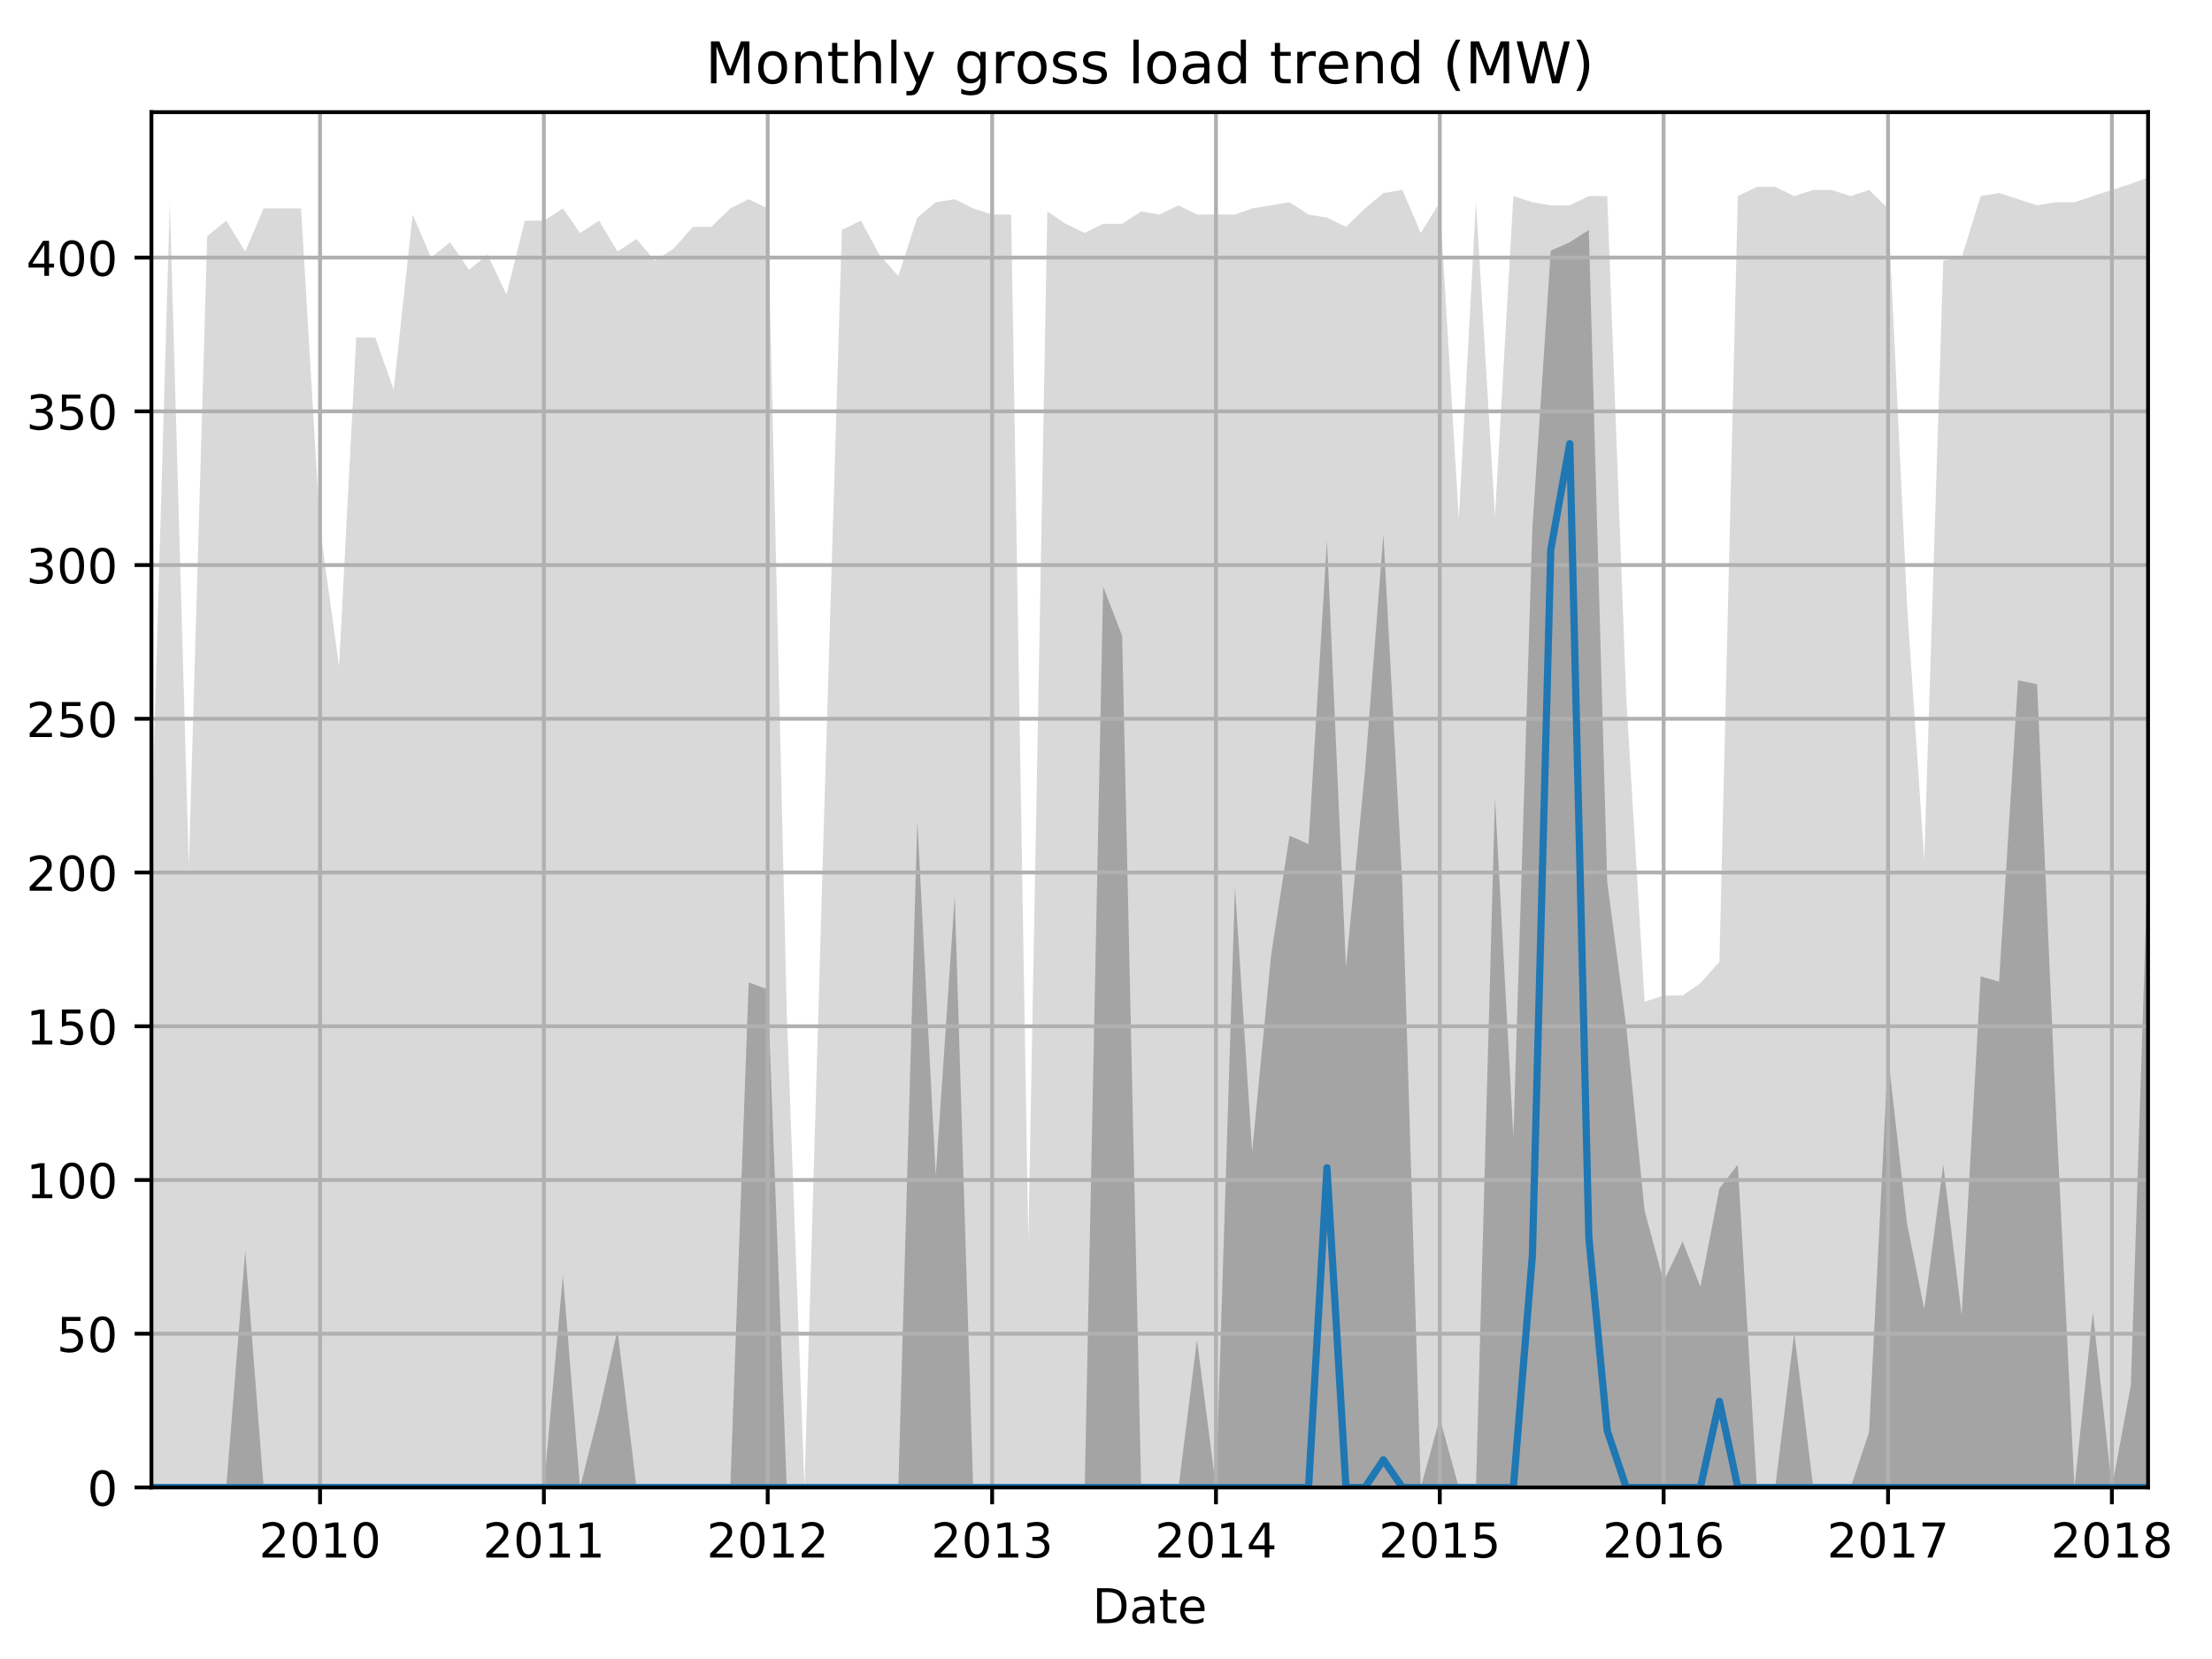 <?xml version="1.0" encoding="utf-8" standalone="no"?>
<!DOCTYPE svg PUBLIC "-//W3C//DTD SVG 1.1//EN"
  "http://www.w3.org/Graphics/SVG/1.1/DTD/svg11.dtd">
<!-- Created with matplotlib (http://matplotlib.org/) -->
<svg height="345.6pt" version="1.1" viewBox="0 0 460.8 345.6" width="460.8pt" xmlns="http://www.w3.org/2000/svg" xmlns:xlink="http://www.w3.org/1999/xlink">
 <defs>
  <style type="text/css">
*{stroke-linecap:butt;stroke-linejoin:round;}
  </style>
 </defs>
 <g id="figure_1">
  <g id="patch_1">
   <path d="M 0 345.6 
L 460.8 345.6 
L 460.8 0 
L 0 0 
z
" style="fill:none;"/>
  </g>
  <g id="axes_1">
   <g id="patch_2">
    <path d="M 31.543 309.863 
L 447.48 309.863 
L 447.48 23.365 
L 31.543 23.365 
z
" style="fill:none;"/>
   </g>
   <g id="PolyCollection_1">
    <path clip-path="url(#pe94c730c9e)" d="M 31.543 174.076 
L 31.543 309.863 
L 35.375 309.863 
L 39.335 309.863 
L 43.168 309.863 
L 47.128 309.863 
L 51.088 309.863 
L 54.92 309.863 
L 58.88 309.863 
L 62.713 309.863 
L 66.673 309.863 
L 70.633 309.863 
L 74.21 309.863 
L 78.17 309.863 
L 82.002 309.863 
L 85.962 309.863 
L 89.795 309.863 
L 93.755 309.863 
L 97.715 309.863 
L 101.547 309.863 
L 105.507 309.863 
L 109.34 309.863 
L 113.3 309.863 
L 117.26 309.863 
L 120.837 309.863 
L 124.797 309.863 
L 128.629 309.863 
L 132.589 309.863 
L 136.421 309.863 
L 140.382 309.863 
L 144.342 309.863 
L 148.174 309.863 
L 152.134 309.863 
L 155.966 309.863 
L 159.927 309.863 
L 163.887 309.863 
L 167.591 309.863 
L 171.551 309.863 
L 175.384 309.863 
L 179.344 309.863 
L 183.176 309.863 
L 187.136 309.863 
L 191.096 309.863 
L 194.929 309.863 
L 198.889 309.863 
L 202.721 309.863 
L 206.681 309.863 
L 210.641 309.863 
L 214.218 309.863 
L 218.178 309.863 
L 222.01 309.863 
L 225.971 309.863 
L 229.803 309.863 
L 233.763 309.863 
L 237.723 309.863 
L 241.555 309.863 
L 245.516 309.863 
L 249.348 309.863 
L 253.308 309.863 
L 257.268 309.863 
L 260.845 309.863 
L 264.805 309.863 
L 268.637 309.863 
L 272.597 309.863 
L 276.43 309.863 
L 280.39 309.863 
L 284.35 309.863 
L 288.182 309.863 
L 292.142 309.863 
L 295.975 309.863 
L 299.935 309.863 
L 303.895 309.863 
L 307.472 309.863 
L 311.432 309.863 
L 315.264 309.863 
L 319.224 309.863 
L 323.057 309.863 
L 327.017 309.863 
L 330.977 309.863 
L 334.809 309.863 
L 338.769 309.863 
L 342.602 309.863 
L 346.562 309.863 
L 350.522 309.863 
L 354.226 309.863 
L 358.186 309.863 
L 362.019 309.863 
L 365.979 309.863 
L 369.811 309.863 
L 373.771 309.863 
L 377.731 309.863 
L 381.564 309.863 
L 385.524 309.863 
L 389.356 309.863 
L 393.316 309.863 
L 397.276 309.863 
L 400.853 309.863 
L 404.813 309.863 
L 408.646 309.863 
L 412.606 309.863 
L 416.438 309.863 
L 420.398 309.863 
L 424.358 309.863 
L 428.191 309.863 
L 432.151 309.863 
L 435.983 309.863 
L 439.943 309.863 
L 443.903 309.863 
L 447.48 309.863 
L 447.48 37.008 
L 447.48 37.008 
L 443.903 38.289 
L 439.943 39.57 
L 435.983 40.851 
L 432.151 42.132 
L 428.191 42.132 
L 424.358 42.772 
L 420.398 41.491 
L 416.438 40.21 
L 412.606 40.851 
L 408.646 53.661 
L 404.813 54.302 
L 400.853 179.2 
L 397.276 126.038 
L 393.316 43.413 
L 389.356 39.57 
L 385.524 40.851 
L 381.564 39.57 
L 377.731 39.57 
L 373.771 40.851 
L 369.811 38.929 
L 365.979 38.929 
L 362.019 40.851 
L 358.186 200.337 
L 354.226 204.82 
L 350.522 207.382 
L 346.562 207.382 
L 342.602 208.664 
L 338.769 145.253 
L 334.809 40.851 
L 330.977 40.851 
L 327.017 42.772 
L 323.057 42.772 
L 319.224 42.132 
L 315.264 40.851 
L 311.432 107.464 
L 307.472 42.132 
L 303.895 108.104 
L 299.935 42.132 
L 295.975 48.537 
L 292.142 39.57 
L 288.182 40.21 
L 284.35 43.413 
L 280.39 47.256 
L 276.43 45.334 
L 272.597 44.694 
L 268.637 42.132 
L 264.805 42.772 
L 260.845 43.413 
L 257.268 44.694 
L 253.308 44.694 
L 249.348 44.694 
L 245.516 42.772 
L 241.555 44.694 
L 237.723 44.053 
L 233.763 46.615 
L 229.803 46.615 
L 225.971 48.537 
L 222.01 46.615 
L 218.178 44.053 
L 214.218 258.623 
L 210.641 44.694 
L 206.681 44.694 
L 202.721 43.413 
L 198.889 41.491 
L 194.929 42.132 
L 191.096 45.334 
L 187.136 57.504 
L 183.176 53.02 
L 179.344 45.975 
L 175.384 47.896 
L 171.551 174.076 
L 167.591 309.863 
L 163.887 210.585 
L 159.927 43.413 
L 155.966 41.491 
L 152.134 43.413 
L 148.174 47.256 
L 144.342 47.256 
L 140.382 51.739 
L 136.421 54.302 
L 132.589 49.818 
L 128.629 52.38 
L 124.797 45.975 
L 120.837 48.537 
L 117.26 43.413 
L 113.3 45.975 
L 109.34 45.975 
L 105.507 61.347 
L 101.547 53.02 
L 97.715 56.223 
L 93.755 50.458 
L 89.795 53.661 
L 85.962 44.694 
L 82.002 81.203 
L 78.17 70.314 
L 74.21 70.314 
L 70.633 138.848 
L 66.673 110.026 
L 62.713 43.413 
L 58.88 43.413 
L 54.92 43.413 
L 51.088 52.38 
L 47.128 45.975 
L 43.168 49.177 
L 39.335 180.481 
L 35.375 42.132 
L 31.543 174.076 
z
" style="fill:#808080;fill-opacity:0.3;"/>
   </g>
   <g id="PolyCollection_2">
    <path clip-path="url(#pe94c730c9e)" d="M 31.543 309.863 
L 31.543 309.863 
L 35.375 309.863 
L 39.335 309.863 
L 43.168 309.863 
L 47.128 309.863 
L 51.088 309.863 
L 54.92 309.863 
L 58.88 309.863 
L 62.713 309.863 
L 66.673 309.863 
L 70.633 309.863 
L 74.21 309.863 
L 78.17 309.863 
L 82.002 309.863 
L 85.962 309.863 
L 89.795 309.863 
L 93.755 309.863 
L 97.715 309.863 
L 101.547 309.863 
L 105.507 309.863 
L 109.34 309.863 
L 113.3 309.863 
L 117.26 309.863 
L 120.837 309.863 
L 124.797 309.863 
L 128.629 309.863 
L 132.589 309.863 
L 136.421 309.863 
L 140.382 309.863 
L 144.342 309.863 
L 148.174 309.863 
L 152.134 309.863 
L 155.966 309.863 
L 159.927 309.863 
L 163.887 309.863 
L 167.591 309.863 
L 171.551 309.863 
L 175.384 309.863 
L 179.344 309.863 
L 183.176 309.863 
L 187.136 309.863 
L 191.096 309.863 
L 194.929 309.863 
L 198.889 309.863 
L 202.721 309.863 
L 206.681 309.863 
L 210.641 309.863 
L 214.218 309.863 
L 218.178 309.863 
L 222.01 309.863 
L 225.971 309.863 
L 229.803 309.863 
L 233.763 309.863 
L 237.723 309.863 
L 241.555 309.863 
L 245.516 309.863 
L 249.348 309.863 
L 253.308 309.863 
L 257.268 309.863 
L 260.845 309.863 
L 264.805 309.863 
L 268.637 309.863 
L 272.597 309.863 
L 276.43 309.863 
L 280.39 309.863 
L 284.35 309.863 
L 288.182 309.863 
L 292.142 309.863 
L 295.975 309.863 
L 299.935 309.863 
L 303.895 309.863 
L 307.472 309.863 
L 311.432 309.863 
L 315.264 309.863 
L 319.224 309.863 
L 323.057 309.863 
L 327.017 309.863 
L 330.977 309.863 
L 334.809 309.863 
L 338.769 309.863 
L 342.602 309.863 
L 346.562 309.863 
L 350.522 309.863 
L 354.226 309.863 
L 358.186 309.863 
L 362.019 309.863 
L 365.979 309.863 
L 369.811 309.863 
L 373.771 309.863 
L 377.731 309.863 
L 381.564 309.863 
L 385.524 309.863 
L 389.356 309.863 
L 393.316 309.863 
L 397.276 309.863 
L 400.853 309.863 
L 404.813 309.863 
L 408.646 309.863 
L 412.606 309.863 
L 416.438 309.863 
L 420.398 309.863 
L 424.358 309.863 
L 428.191 309.863 
L 432.151 309.863 
L 435.983 309.863 
L 439.943 309.863 
L 443.903 309.863 
L 447.48 309.863 
L 447.48 178.079 
L 447.48 178.079 
L 443.903 288.567 
L 439.943 309.863 
L 435.983 273.355 
L 432.151 309.863 
L 428.191 229.32 
L 424.358 142.531 
L 420.398 141.731 
L 416.438 204.5 
L 412.606 203.379 
L 408.646 273.995 
L 404.813 242.61 
L 400.853 272.714 
L 397.276 254.94 
L 393.316 220.032 
L 389.356 298.334 
L 385.524 309.863 
L 381.564 309.863 
L 377.731 309.863 
L 373.771 277.678 
L 369.811 309.863 
L 365.979 309.863 
L 362.019 242.61 
L 358.186 247.574 
L 354.226 268.07 
L 350.522 258.623 
L 346.562 266.95 
L 342.602 252.218 
L 338.769 213.788 
L 334.809 183.684 
L 330.977 47.896 
L 327.017 50.458 
L 323.057 52.22 
L 319.224 109.865 
L 315.264 236.846 
L 311.432 166.23 
L 307.472 309.863 
L 303.895 309.863 
L 299.935 295.452 
L 295.975 309.863 
L 292.142 184.324 
L 288.182 111.307 
L 284.35 160.626 
L 280.39 201.458 
L 276.43 112.588 
L 272.597 175.838 
L 268.637 174.076 
L 264.805 198.896 
L 260.845 239.888 
L 257.268 184.805 
L 253.308 309.863 
L 249.348 279.119 
L 245.516 309.863 
L 241.555 309.863 
L 237.723 309.863 
L 233.763 132.443 
L 229.803 122.195 
L 225.971 309.863 
L 222.01 309.863 
L 218.178 309.863 
L 214.218 309.863 
L 210.641 309.863 
L 206.681 309.863 
L 202.721 309.703 
L 198.889 186.726 
L 194.929 244.852 
L 191.096 170.874 
L 187.136 309.863 
L 183.176 309.863 
L 179.344 309.863 
L 175.384 309.863 
L 171.551 309.863 
L 167.591 309.863 
L 163.887 309.863 
L 159.927 206.101 
L 155.966 204.66 
L 152.134 309.863 
L 148.174 309.863 
L 144.342 309.863 
L 140.382 309.863 
L 136.421 309.863 
L 132.589 309.863 
L 128.629 277.038 
L 124.797 294.171 
L 120.837 309.863 
L 117.26 265.669 
L 113.3 309.863 
L 109.34 309.863 
L 105.507 309.863 
L 101.547 309.863 
L 97.715 309.863 
L 93.755 309.863 
L 89.795 309.863 
L 85.962 309.863 
L 82.002 309.863 
L 78.17 309.863 
L 74.21 309.863 
L 70.633 309.863 
L 66.673 309.863 
L 62.713 309.863 
L 58.88 309.863 
L 54.92 309.863 
L 51.088 260.545 
L 47.128 309.863 
L 43.168 309.863 
L 39.335 309.863 
L 35.375 309.863 
L 31.543 309.863 
z
" style="fill:#808080;fill-opacity:0.6;"/>
   </g>
   <g id="matplotlib.axis_1">
    <g id="xtick_1">
     <g id="line2d_1">
      <path clip-path="url(#pe94c730c9e)" d="M 66.673 309.863 
L 66.673 23.365 
" style="fill:none;stroke:#b0b0b0;stroke-linecap:square;stroke-width:0.8;"/>
     </g>
     <g id="line2d_2">
      <defs>
       <path d="M 0 0 
L 0 3.5 
" id="m26f2342350" style="stroke:#000000;stroke-width:0.8;"/>
      </defs>
      <g>
       <use style="stroke:#000000;stroke-width:0.8;" x="66.673" xlink:href="#m26f2342350" y="309.863"/>
      </g>
     </g>
     <g id="text_1">
      <!-- 2010 -->
      <defs>
       <path d="M 19.188 8.297 
L 53.609 8.297 
L 53.609 0 
L 7.328 0 
L 7.328 8.297 
Q 12.938 14.109 22.625 23.891 
Q 32.328 33.688 34.812 36.531 
Q 39.547 41.844 41.422 45.531 
Q 43.312 49.219 43.312 52.781 
Q 43.312 58.594 39.234 62.25 
Q 35.156 65.922 28.609 65.922 
Q 23.969 65.922 18.812 64.312 
Q 13.672 62.703 7.812 59.422 
L 7.812 69.391 
Q 13.766 71.781 18.938 73 
Q 24.125 74.219 28.422 74.219 
Q 39.75 74.219 46.484 68.547 
Q 53.219 62.891 53.219 53.422 
Q 53.219 48.922 51.531 44.891 
Q 49.859 40.875 45.406 35.406 
Q 44.188 33.984 37.641 27.219 
Q 31.109 20.453 19.188 8.297 
z
" id="DejaVuSans-32"/>
       <path d="M 31.781 66.406 
Q 24.172 66.406 20.328 58.906 
Q 16.5 51.422 16.5 36.375 
Q 16.5 21.391 20.328 13.891 
Q 24.172 6.391 31.781 6.391 
Q 39.453 6.391 43.281 13.891 
Q 47.125 21.391 47.125 36.375 
Q 47.125 51.422 43.281 58.906 
Q 39.453 66.406 31.781 66.406 
z
M 31.781 74.219 
Q 44.047 74.219 50.516 64.516 
Q 56.984 54.828 56.984 36.375 
Q 56.984 17.969 50.516 8.266 
Q 44.047 -1.422 31.781 -1.422 
Q 19.531 -1.422 13.062 8.266 
Q 6.594 17.969 6.594 36.375 
Q 6.594 54.828 13.062 64.516 
Q 19.531 74.219 31.781 74.219 
z
" id="DejaVuSans-30"/>
       <path d="M 12.406 8.297 
L 28.516 8.297 
L 28.516 63.922 
L 10.984 60.406 
L 10.984 69.391 
L 28.422 72.906 
L 38.281 72.906 
L 38.281 8.297 
L 54.391 8.297 
L 54.391 0 
L 12.406 0 
z
" id="DejaVuSans-31"/>
      </defs>
      <g transform="translate(53.948 324.462)scale(0.1 -0.1)">
       <use xlink:href="#DejaVuSans-32"/>
       <use x="63.623" xlink:href="#DejaVuSans-30"/>
       <use x="127.246" xlink:href="#DejaVuSans-31"/>
       <use x="190.869" xlink:href="#DejaVuSans-30"/>
      </g>
     </g>
    </g>
    <g id="xtick_2">
     <g id="line2d_3">
      <path clip-path="url(#pe94c730c9e)" d="M 113.3 309.863 
L 113.3 23.365 
" style="fill:none;stroke:#b0b0b0;stroke-linecap:square;stroke-width:0.8;"/>
     </g>
     <g id="line2d_4">
      <g>
       <use style="stroke:#000000;stroke-width:0.8;" x="113.3" xlink:href="#m26f2342350" y="309.863"/>
      </g>
     </g>
     <g id="text_2">
      <!-- 2011 -->
      <g transform="translate(100.575 324.462)scale(0.1 -0.1)">
       <use xlink:href="#DejaVuSans-32"/>
       <use x="63.623" xlink:href="#DejaVuSans-30"/>
       <use x="127.246" xlink:href="#DejaVuSans-31"/>
       <use x="190.869" xlink:href="#DejaVuSans-31"/>
      </g>
     </g>
    </g>
    <g id="xtick_3">
     <g id="line2d_5">
      <path clip-path="url(#pe94c730c9e)" d="M 159.927 309.863 
L 159.927 23.365 
" style="fill:none;stroke:#b0b0b0;stroke-linecap:square;stroke-width:0.8;"/>
     </g>
     <g id="line2d_6">
      <g>
       <use style="stroke:#000000;stroke-width:0.8;" x="159.927" xlink:href="#m26f2342350" y="309.863"/>
      </g>
     </g>
     <g id="text_3">
      <!-- 2012 -->
      <g transform="translate(147.202 324.462)scale(0.1 -0.1)">
       <use xlink:href="#DejaVuSans-32"/>
       <use x="63.623" xlink:href="#DejaVuSans-30"/>
       <use x="127.246" xlink:href="#DejaVuSans-31"/>
       <use x="190.869" xlink:href="#DejaVuSans-32"/>
      </g>
     </g>
    </g>
    <g id="xtick_4">
     <g id="line2d_7">
      <path clip-path="url(#pe94c730c9e)" d="M 206.681 309.863 
L 206.681 23.365 
" style="fill:none;stroke:#b0b0b0;stroke-linecap:square;stroke-width:0.8;"/>
     </g>
     <g id="line2d_8">
      <g>
       <use style="stroke:#000000;stroke-width:0.8;" x="206.681" xlink:href="#m26f2342350" y="309.863"/>
      </g>
     </g>
     <g id="text_4">
      <!-- 2013 -->
      <defs>
       <path d="M 40.578 39.312 
Q 47.656 37.797 51.625 33 
Q 55.609 28.219 55.609 21.188 
Q 55.609 10.406 48.188 4.484 
Q 40.766 -1.422 27.094 -1.422 
Q 22.516 -1.422 17.656 -0.516 
Q 12.797 0.391 7.625 2.203 
L 7.625 11.719 
Q 11.719 9.328 16.594 8.109 
Q 21.484 6.891 26.812 6.891 
Q 36.078 6.891 40.938 10.547 
Q 45.797 14.203 45.797 21.188 
Q 45.797 27.641 41.281 31.266 
Q 36.766 34.906 28.719 34.906 
L 20.219 34.906 
L 20.219 43.016 
L 29.109 43.016 
Q 36.375 43.016 40.234 45.922 
Q 44.094 48.828 44.094 54.297 
Q 44.094 59.906 40.109 62.906 
Q 36.141 65.922 28.719 65.922 
Q 24.656 65.922 20.016 65.031 
Q 15.375 64.156 9.812 62.312 
L 9.812 71.094 
Q 15.438 72.656 20.344 73.438 
Q 25.25 74.219 29.594 74.219 
Q 40.828 74.219 47.359 69.109 
Q 53.906 64.016 53.906 55.328 
Q 53.906 49.266 50.438 45.094 
Q 46.969 40.922 40.578 39.312 
z
" id="DejaVuSans-33"/>
      </defs>
      <g transform="translate(193.956 324.462)scale(0.1 -0.1)">
       <use xlink:href="#DejaVuSans-32"/>
       <use x="63.623" xlink:href="#DejaVuSans-30"/>
       <use x="127.246" xlink:href="#DejaVuSans-31"/>
       <use x="190.869" xlink:href="#DejaVuSans-33"/>
      </g>
     </g>
    </g>
    <g id="xtick_5">
     <g id="line2d_9">
      <path clip-path="url(#pe94c730c9e)" d="M 253.308 309.863 
L 253.308 23.365 
" style="fill:none;stroke:#b0b0b0;stroke-linecap:square;stroke-width:0.8;"/>
     </g>
     <g id="line2d_10">
      <g>
       <use style="stroke:#000000;stroke-width:0.8;" x="253.308" xlink:href="#m26f2342350" y="309.863"/>
      </g>
     </g>
     <g id="text_5">
      <!-- 2014 -->
      <defs>
       <path d="M 37.797 64.312 
L 12.891 25.391 
L 37.797 25.391 
z
M 35.203 72.906 
L 47.609 72.906 
L 47.609 25.391 
L 58.016 25.391 
L 58.016 17.188 
L 47.609 17.188 
L 47.609 0 
L 37.797 0 
L 37.797 17.188 
L 4.891 17.188 
L 4.891 26.703 
z
" id="DejaVuSans-34"/>
      </defs>
      <g transform="translate(240.583 324.462)scale(0.1 -0.1)">
       <use xlink:href="#DejaVuSans-32"/>
       <use x="63.623" xlink:href="#DejaVuSans-30"/>
       <use x="127.246" xlink:href="#DejaVuSans-31"/>
       <use x="190.869" xlink:href="#DejaVuSans-34"/>
      </g>
     </g>
    </g>
    <g id="xtick_6">
     <g id="line2d_11">
      <path clip-path="url(#pe94c730c9e)" d="M 299.935 309.863 
L 299.935 23.365 
" style="fill:none;stroke:#b0b0b0;stroke-linecap:square;stroke-width:0.8;"/>
     </g>
     <g id="line2d_12">
      <g>
       <use style="stroke:#000000;stroke-width:0.8;" x="299.935" xlink:href="#m26f2342350" y="309.863"/>
      </g>
     </g>
     <g id="text_6">
      <!-- 2015 -->
      <defs>
       <path d="M 10.797 72.906 
L 49.516 72.906 
L 49.516 64.594 
L 19.828 64.594 
L 19.828 46.734 
Q 21.969 47.469 24.109 47.828 
Q 26.266 48.188 28.422 48.188 
Q 40.625 48.188 47.75 41.5 
Q 54.891 34.812 54.891 23.391 
Q 54.891 11.625 47.562 5.094 
Q 40.234 -1.422 26.906 -1.422 
Q 22.312 -1.422 17.547 -0.641 
Q 12.797 0.141 7.719 1.703 
L 7.719 11.625 
Q 12.109 9.234 16.797 8.062 
Q 21.484 6.891 26.703 6.891 
Q 35.156 6.891 40.078 11.328 
Q 45.016 15.766 45.016 23.391 
Q 45.016 31 40.078 35.438 
Q 35.156 39.891 26.703 39.891 
Q 22.75 39.891 18.812 39.016 
Q 14.891 38.141 10.797 36.281 
z
" id="DejaVuSans-35"/>
      </defs>
      <g transform="translate(287.21 324.462)scale(0.1 -0.1)">
       <use xlink:href="#DejaVuSans-32"/>
       <use x="63.623" xlink:href="#DejaVuSans-30"/>
       <use x="127.246" xlink:href="#DejaVuSans-31"/>
       <use x="190.869" xlink:href="#DejaVuSans-35"/>
      </g>
     </g>
    </g>
    <g id="xtick_7">
     <g id="line2d_13">
      <path clip-path="url(#pe94c730c9e)" d="M 346.562 309.863 
L 346.562 23.365 
" style="fill:none;stroke:#b0b0b0;stroke-linecap:square;stroke-width:0.8;"/>
     </g>
     <g id="line2d_14">
      <g>
       <use style="stroke:#000000;stroke-width:0.8;" x="346.562" xlink:href="#m26f2342350" y="309.863"/>
      </g>
     </g>
     <g id="text_7">
      <!-- 2016 -->
      <defs>
       <path d="M 33.016 40.375 
Q 26.375 40.375 22.484 35.828 
Q 18.609 31.297 18.609 23.391 
Q 18.609 15.531 22.484 10.953 
Q 26.375 6.391 33.016 6.391 
Q 39.656 6.391 43.531 10.953 
Q 47.406 15.531 47.406 23.391 
Q 47.406 31.297 43.531 35.828 
Q 39.656 40.375 33.016 40.375 
z
M 52.594 71.297 
L 52.594 62.312 
Q 48.875 64.062 45.094 64.984 
Q 41.312 65.922 37.594 65.922 
Q 27.828 65.922 22.672 59.328 
Q 17.531 52.734 16.797 39.406 
Q 19.672 43.656 24.016 45.922 
Q 28.375 48.188 33.594 48.188 
Q 44.578 48.188 50.953 41.516 
Q 57.328 34.859 57.328 23.391 
Q 57.328 12.156 50.688 5.359 
Q 44.047 -1.422 33.016 -1.422 
Q 20.359 -1.422 13.672 8.266 
Q 6.984 17.969 6.984 36.375 
Q 6.984 53.656 15.188 63.938 
Q 23.391 74.219 37.203 74.219 
Q 40.922 74.219 44.703 73.484 
Q 48.484 72.75 52.594 71.297 
z
" id="DejaVuSans-36"/>
      </defs>
      <g transform="translate(333.837 324.462)scale(0.1 -0.1)">
       <use xlink:href="#DejaVuSans-32"/>
       <use x="63.623" xlink:href="#DejaVuSans-30"/>
       <use x="127.246" xlink:href="#DejaVuSans-31"/>
       <use x="190.869" xlink:href="#DejaVuSans-36"/>
      </g>
     </g>
    </g>
    <g id="xtick_8">
     <g id="line2d_15">
      <path clip-path="url(#pe94c730c9e)" d="M 393.316 309.863 
L 393.316 23.365 
" style="fill:none;stroke:#b0b0b0;stroke-linecap:square;stroke-width:0.8;"/>
     </g>
     <g id="line2d_16">
      <g>
       <use style="stroke:#000000;stroke-width:0.8;" x="393.316" xlink:href="#m26f2342350" y="309.863"/>
      </g>
     </g>
     <g id="text_8">
      <!-- 2017 -->
      <defs>
       <path d="M 8.203 72.906 
L 55.078 72.906 
L 55.078 68.703 
L 28.609 0 
L 18.312 0 
L 43.219 64.594 
L 8.203 64.594 
z
" id="DejaVuSans-37"/>
      </defs>
      <g transform="translate(380.591 324.462)scale(0.1 -0.1)">
       <use xlink:href="#DejaVuSans-32"/>
       <use x="63.623" xlink:href="#DejaVuSans-30"/>
       <use x="127.246" xlink:href="#DejaVuSans-31"/>
       <use x="190.869" xlink:href="#DejaVuSans-37"/>
      </g>
     </g>
    </g>
    <g id="xtick_9">
     <g id="line2d_17">
      <path clip-path="url(#pe94c730c9e)" d="M 439.943 309.863 
L 439.943 23.365 
" style="fill:none;stroke:#b0b0b0;stroke-linecap:square;stroke-width:0.8;"/>
     </g>
     <g id="line2d_18">
      <g>
       <use style="stroke:#000000;stroke-width:0.8;" x="439.943" xlink:href="#m26f2342350" y="309.863"/>
      </g>
     </g>
     <g id="text_9">
      <!-- 2018 -->
      <defs>
       <path d="M 31.781 34.625 
Q 24.75 34.625 20.719 30.859 
Q 16.703 27.094 16.703 20.516 
Q 16.703 13.922 20.719 10.156 
Q 24.75 6.391 31.781 6.391 
Q 38.812 6.391 42.859 10.172 
Q 46.922 13.969 46.922 20.516 
Q 46.922 27.094 42.891 30.859 
Q 38.875 34.625 31.781 34.625 
z
M 21.922 38.812 
Q 15.578 40.375 12.031 44.719 
Q 8.5 49.078 8.5 55.328 
Q 8.5 64.062 14.719 69.141 
Q 20.953 74.219 31.781 74.219 
Q 42.672 74.219 48.875 69.141 
Q 55.078 64.062 55.078 55.328 
Q 55.078 49.078 51.531 44.719 
Q 48 40.375 41.703 38.812 
Q 48.828 37.156 52.797 32.312 
Q 56.781 27.484 56.781 20.516 
Q 56.781 9.906 50.312 4.234 
Q 43.844 -1.422 31.781 -1.422 
Q 19.734 -1.422 13.25 4.234 
Q 6.781 9.906 6.781 20.516 
Q 6.781 27.484 10.781 32.312 
Q 14.797 37.156 21.922 38.812 
z
M 18.312 54.391 
Q 18.312 48.734 21.844 45.562 
Q 25.391 42.391 31.781 42.391 
Q 38.141 42.391 41.719 45.562 
Q 45.312 48.734 45.312 54.391 
Q 45.312 60.062 41.719 63.234 
Q 38.141 66.406 31.781 66.406 
Q 25.391 66.406 21.844 63.234 
Q 18.312 60.062 18.312 54.391 
z
" id="DejaVuSans-38"/>
      </defs>
      <g transform="translate(427.218 324.462)scale(0.1 -0.1)">
       <use xlink:href="#DejaVuSans-32"/>
       <use x="63.623" xlink:href="#DejaVuSans-30"/>
       <use x="127.246" xlink:href="#DejaVuSans-31"/>
       <use x="190.869" xlink:href="#DejaVuSans-38"/>
      </g>
     </g>
    </g>
    <g id="text_10">
     <!-- Date -->
     <defs>
      <path d="M 19.672 64.797 
L 19.672 8.109 
L 31.594 8.109 
Q 46.688 8.109 53.688 14.938 
Q 60.688 21.781 60.688 36.531 
Q 60.688 51.172 53.688 57.984 
Q 46.688 64.797 31.594 64.797 
z
M 9.812 72.906 
L 30.078 72.906 
Q 51.266 72.906 61.172 64.094 
Q 71.094 55.281 71.094 36.531 
Q 71.094 17.672 61.125 8.828 
Q 51.172 0 30.078 0 
L 9.812 0 
z
" id="DejaVuSans-44"/>
      <path d="M 34.281 27.484 
Q 23.391 27.484 19.188 25 
Q 14.984 22.516 14.984 16.5 
Q 14.984 11.719 18.141 8.906 
Q 21.297 6.109 26.703 6.109 
Q 34.188 6.109 38.703 11.406 
Q 43.219 16.703 43.219 25.484 
L 43.219 27.484 
z
M 52.203 31.203 
L 52.203 0 
L 43.219 0 
L 43.219 8.297 
Q 40.141 3.328 35.547 0.953 
Q 30.953 -1.422 24.312 -1.422 
Q 15.922 -1.422 10.953 3.297 
Q 6 8.016 6 15.922 
Q 6 25.141 12.172 29.828 
Q 18.359 34.516 30.609 34.516 
L 43.219 34.516 
L 43.219 35.406 
Q 43.219 41.609 39.141 45 
Q 35.062 48.391 27.688 48.391 
Q 23 48.391 18.547 47.266 
Q 14.109 46.141 10.016 43.891 
L 10.016 52.203 
Q 14.938 54.109 19.578 55.047 
Q 24.219 56 28.609 56 
Q 40.484 56 46.344 49.844 
Q 52.203 43.703 52.203 31.203 
z
" id="DejaVuSans-61"/>
      <path d="M 18.312 70.219 
L 18.312 54.688 
L 36.812 54.688 
L 36.812 47.703 
L 18.312 47.703 
L 18.312 18.016 
Q 18.312 11.328 20.141 9.422 
Q 21.969 7.516 27.594 7.516 
L 36.812 7.516 
L 36.812 0 
L 27.594 0 
Q 17.188 0 13.234 3.875 
Q 9.281 7.766 9.281 18.016 
L 9.281 47.703 
L 2.688 47.703 
L 2.688 54.688 
L 9.281 54.688 
L 9.281 70.219 
z
" id="DejaVuSans-74"/>
      <path d="M 56.203 29.594 
L 56.203 25.203 
L 14.891 25.203 
Q 15.484 15.922 20.484 11.062 
Q 25.484 6.203 34.422 6.203 
Q 39.594 6.203 44.453 7.469 
Q 49.312 8.734 54.109 11.281 
L 54.109 2.781 
Q 49.266 0.734 44.188 -0.344 
Q 39.109 -1.422 33.891 -1.422 
Q 20.797 -1.422 13.156 6.188 
Q 5.516 13.812 5.516 26.812 
Q 5.516 40.234 12.766 48.109 
Q 20.016 56 32.328 56 
Q 43.359 56 49.781 48.891 
Q 56.203 41.797 56.203 29.594 
z
M 47.219 32.234 
Q 47.125 39.594 43.094 43.984 
Q 39.062 48.391 32.422 48.391 
Q 24.906 48.391 20.391 44.141 
Q 15.875 39.891 15.188 32.172 
z
" id="DejaVuSans-65"/>
     </defs>
     <g transform="translate(227.561 338.14)scale(0.1 -0.1)">
      <use xlink:href="#DejaVuSans-44"/>
      <use x="77.002" xlink:href="#DejaVuSans-61"/>
      <use x="138.281" xlink:href="#DejaVuSans-74"/>
      <use x="177.49" xlink:href="#DejaVuSans-65"/>
     </g>
    </g>
   </g>
   <g id="matplotlib.axis_2">
    <g id="ytick_1">
     <g id="line2d_19">
      <path clip-path="url(#pe94c730c9e)" d="M 31.543 309.863 
L 447.48 309.863 
" style="fill:none;stroke:#b0b0b0;stroke-linecap:square;stroke-width:0.8;"/>
     </g>
     <g id="line2d_20">
      <defs>
       <path d="M 0 0 
L -3.5 0 
" id="mfa6bc4a0f1" style="stroke:#000000;stroke-width:0.8;"/>
      </defs>
      <g>
       <use style="stroke:#000000;stroke-width:0.8;" x="31.543" xlink:href="#mfa6bc4a0f1" y="309.863"/>
      </g>
     </g>
     <g id="text_11">
      <!-- 0 -->
      <g transform="translate(18.18 313.663)scale(0.1 -0.1)">
       <use xlink:href="#DejaVuSans-30"/>
      </g>
     </g>
    </g>
    <g id="ytick_2">
     <g id="line2d_21">
      <path clip-path="url(#pe94c730c9e)" d="M 31.543 277.838 
L 447.48 277.838 
" style="fill:none;stroke:#b0b0b0;stroke-linecap:square;stroke-width:0.8;"/>
     </g>
     <g id="line2d_22">
      <g>
       <use style="stroke:#000000;stroke-width:0.8;" x="31.543" xlink:href="#mfa6bc4a0f1" y="277.838"/>
      </g>
     </g>
     <g id="text_12">
      <!-- 50 -->
      <g transform="translate(11.818 281.637)scale(0.1 -0.1)">
       <use xlink:href="#DejaVuSans-35"/>
       <use x="63.623" xlink:href="#DejaVuSans-30"/>
      </g>
     </g>
    </g>
    <g id="ytick_3">
     <g id="line2d_23">
      <path clip-path="url(#pe94c730c9e)" d="M 31.543 245.813 
L 447.48 245.813 
" style="fill:none;stroke:#b0b0b0;stroke-linecap:square;stroke-width:0.8;"/>
     </g>
     <g id="line2d_24">
      <g>
       <use style="stroke:#000000;stroke-width:0.8;" x="31.543" xlink:href="#mfa6bc4a0f1" y="245.813"/>
      </g>
     </g>
     <g id="text_13">
      <!-- 100 -->
      <g transform="translate(5.455 249.612)scale(0.1 -0.1)">
       <use xlink:href="#DejaVuSans-31"/>
       <use x="63.623" xlink:href="#DejaVuSans-30"/>
       <use x="127.246" xlink:href="#DejaVuSans-30"/>
      </g>
     </g>
    </g>
    <g id="ytick_4">
     <g id="line2d_25">
      <path clip-path="url(#pe94c730c9e)" d="M 31.543 213.788 
L 447.48 213.788 
" style="fill:none;stroke:#b0b0b0;stroke-linecap:square;stroke-width:0.8;"/>
     </g>
     <g id="line2d_26">
      <g>
       <use style="stroke:#000000;stroke-width:0.8;" x="31.543" xlink:href="#mfa6bc4a0f1" y="213.788"/>
      </g>
     </g>
     <g id="text_14">
      <!-- 150 -->
      <g transform="translate(5.455 217.587)scale(0.1 -0.1)">
       <use xlink:href="#DejaVuSans-31"/>
       <use x="63.623" xlink:href="#DejaVuSans-35"/>
       <use x="127.246" xlink:href="#DejaVuSans-30"/>
      </g>
     </g>
    </g>
    <g id="ytick_5">
     <g id="line2d_27">
      <path clip-path="url(#pe94c730c9e)" d="M 31.543 181.762 
L 447.48 181.762 
" style="fill:none;stroke:#b0b0b0;stroke-linecap:square;stroke-width:0.8;"/>
     </g>
     <g id="line2d_28">
      <g>
       <use style="stroke:#000000;stroke-width:0.8;" x="31.543" xlink:href="#mfa6bc4a0f1" y="181.762"/>
      </g>
     </g>
     <g id="text_15">
      <!-- 200 -->
      <g transform="translate(5.455 185.561)scale(0.1 -0.1)">
       <use xlink:href="#DejaVuSans-32"/>
       <use x="63.623" xlink:href="#DejaVuSans-30"/>
       <use x="127.246" xlink:href="#DejaVuSans-30"/>
      </g>
     </g>
    </g>
    <g id="ytick_6">
     <g id="line2d_29">
      <path clip-path="url(#pe94c730c9e)" d="M 31.543 149.737 
L 447.48 149.737 
" style="fill:none;stroke:#b0b0b0;stroke-linecap:square;stroke-width:0.8;"/>
     </g>
     <g id="line2d_30">
      <g>
       <use style="stroke:#000000;stroke-width:0.8;" x="31.543" xlink:href="#mfa6bc4a0f1" y="149.737"/>
      </g>
     </g>
     <g id="text_16">
      <!-- 250 -->
      <g transform="translate(5.455 153.536)scale(0.1 -0.1)">
       <use xlink:href="#DejaVuSans-32"/>
       <use x="63.623" xlink:href="#DejaVuSans-35"/>
       <use x="127.246" xlink:href="#DejaVuSans-30"/>
      </g>
     </g>
    </g>
    <g id="ytick_7">
     <g id="line2d_31">
      <path clip-path="url(#pe94c730c9e)" d="M 31.543 117.712 
L 447.48 117.712 
" style="fill:none;stroke:#b0b0b0;stroke-linecap:square;stroke-width:0.8;"/>
     </g>
     <g id="line2d_32">
      <g>
       <use style="stroke:#000000;stroke-width:0.8;" x="31.543" xlink:href="#mfa6bc4a0f1" y="117.712"/>
      </g>
     </g>
     <g id="text_17">
      <!-- 300 -->
      <g transform="translate(5.455 121.511)scale(0.1 -0.1)">
       <use xlink:href="#DejaVuSans-33"/>
       <use x="63.623" xlink:href="#DejaVuSans-30"/>
       <use x="127.246" xlink:href="#DejaVuSans-30"/>
      </g>
     </g>
    </g>
    <g id="ytick_8">
     <g id="line2d_33">
      <path clip-path="url(#pe94c730c9e)" d="M 31.543 85.686 
L 447.48 85.686 
" style="fill:none;stroke:#b0b0b0;stroke-linecap:square;stroke-width:0.8;"/>
     </g>
     <g id="line2d_34">
      <g>
       <use style="stroke:#000000;stroke-width:0.8;" x="31.543" xlink:href="#mfa6bc4a0f1" y="85.686"/>
      </g>
     </g>
     <g id="text_18">
      <!-- 350 -->
      <g transform="translate(5.455 89.486)scale(0.1 -0.1)">
       <use xlink:href="#DejaVuSans-33"/>
       <use x="63.623" xlink:href="#DejaVuSans-35"/>
       <use x="127.246" xlink:href="#DejaVuSans-30"/>
      </g>
     </g>
    </g>
    <g id="ytick_9">
     <g id="line2d_35">
      <path clip-path="url(#pe94c730c9e)" d="M 31.543 53.661 
L 447.48 53.661 
" style="fill:none;stroke:#b0b0b0;stroke-linecap:square;stroke-width:0.8;"/>
     </g>
     <g id="line2d_36">
      <g>
       <use style="stroke:#000000;stroke-width:0.8;" x="31.543" xlink:href="#mfa6bc4a0f1" y="53.661"/>
      </g>
     </g>
     <g id="text_19">
      <!-- 400 -->
      <g transform="translate(5.455 57.46)scale(0.1 -0.1)">
       <use xlink:href="#DejaVuSans-34"/>
       <use x="63.623" xlink:href="#DejaVuSans-30"/>
       <use x="127.246" xlink:href="#DejaVuSans-30"/>
      </g>
     </g>
    </g>
   </g>
   <g id="line2d_37">
    <path clip-path="url(#pe94c730c9e)" d="M 31.543 309.863 
L 35.375 309.863 
L 39.335 309.863 
L 43.168 309.863 
L 47.128 309.863 
L 51.088 309.863 
L 54.92 309.863 
L 58.88 309.863 
L 62.713 309.863 
L 66.673 309.863 
L 70.633 309.863 
L 74.21 309.863 
L 78.17 309.863 
L 82.002 309.863 
L 85.962 309.863 
L 89.795 309.863 
L 93.755 309.863 
L 97.715 309.863 
L 101.547 309.863 
L 105.507 309.863 
L 109.34 309.863 
L 113.3 309.863 
L 117.26 309.863 
L 120.837 309.863 
L 124.797 309.863 
L 128.629 309.863 
L 132.589 309.863 
L 136.421 309.863 
L 140.382 309.863 
L 144.342 309.863 
L 148.174 309.863 
L 152.134 309.863 
L 155.966 309.863 
L 159.927 309.863 
L 163.887 309.863 
L 167.591 309.863 
L 171.551 309.863 
L 175.384 309.863 
L 179.344 309.863 
L 183.176 309.863 
L 187.136 309.863 
L 191.096 309.863 
L 194.929 309.863 
L 198.889 309.863 
L 202.721 309.863 
L 206.681 309.863 
L 210.641 309.863 
L 214.218 309.863 
L 218.178 309.863 
L 222.01 309.863 
L 225.971 309.863 
L 229.803 309.863 
L 233.763 309.863 
L 237.723 309.863 
L 241.555 309.863 
L 245.516 309.863 
L 249.348 309.863 
L 253.308 309.863 
L 257.268 309.863 
L 260.845 309.863 
L 264.805 309.863 
L 268.637 309.863 
L 272.597 309.863 
L 276.43 243.251 
L 280.39 309.863 
L 284.35 309.863 
L 288.182 304.099 
L 292.142 309.863 
L 295.975 309.863 
L 299.935 309.863 
L 303.895 309.863 
L 307.472 309.863 
L 311.432 309.863 
L 315.264 309.863 
L 319.224 261.505 
L 323.057 114.509 
L 327.017 92.412 
L 330.977 257.662 
L 334.809 298.014 
L 338.769 309.863 
L 342.602 309.863 
L 346.562 309.863 
L 350.522 309.863 
L 354.226 309.863 
L 358.186 291.929 
L 362.019 309.863 
L 365.979 309.863 
L 369.811 309.863 
L 373.771 309.863 
L 377.731 309.863 
L 381.564 309.863 
L 385.524 309.863 
L 389.356 309.863 
L 393.316 309.863 
L 397.276 309.863 
L 400.853 309.863 
L 404.813 309.863 
L 408.646 309.863 
L 412.606 309.863 
L 416.438 309.863 
L 420.398 309.863 
L 424.358 309.863 
L 428.191 309.863 
L 432.151 309.863 
L 435.983 309.863 
L 439.943 309.863 
L 443.903 309.863 
L 447.48 309.863 
" style="fill:none;stroke:#1f77b4;stroke-linecap:square;stroke-width:1.5;"/>
   </g>
   <g id="patch_3">
    <path d="M 31.543 309.863 
L 31.543 23.365 
" style="fill:none;stroke:#000000;stroke-linecap:square;stroke-linejoin:miter;stroke-width:0.8;"/>
   </g>
   <g id="patch_4">
    <path d="M 447.48 309.863 
L 447.48 23.365 
" style="fill:none;stroke:#000000;stroke-linecap:square;stroke-linejoin:miter;stroke-width:0.8;"/>
   </g>
   <g id="patch_5">
    <path d="M 31.543 309.863 
L 447.48 309.863 
" style="fill:none;stroke:#000000;stroke-linecap:square;stroke-linejoin:miter;stroke-width:0.8;"/>
   </g>
   <g id="patch_6">
    <path d="M 31.543 23.365 
L 447.48 23.365 
" style="fill:none;stroke:#000000;stroke-linecap:square;stroke-linejoin:miter;stroke-width:0.8;"/>
   </g>
   <g id="text_20">
    <!-- Monthly gross load trend (MW) -->
    <defs>
     <path d="M 9.812 72.906 
L 24.516 72.906 
L 43.109 23.297 
L 61.812 72.906 
L 76.516 72.906 
L 76.516 0 
L 66.891 0 
L 66.891 64.016 
L 48.094 14.016 
L 38.188 14.016 
L 19.391 64.016 
L 19.391 0 
L 9.812 0 
z
" id="DejaVuSans-4d"/>
     <path d="M 30.609 48.391 
Q 23.391 48.391 19.188 42.75 
Q 14.984 37.109 14.984 27.297 
Q 14.984 17.484 19.156 11.844 
Q 23.344 6.203 30.609 6.203 
Q 37.797 6.203 41.984 11.859 
Q 46.188 17.531 46.188 27.297 
Q 46.188 37.016 41.984 42.703 
Q 37.797 48.391 30.609 48.391 
z
M 30.609 56 
Q 42.328 56 49.016 48.375 
Q 55.719 40.766 55.719 27.297 
Q 55.719 13.875 49.016 6.219 
Q 42.328 -1.422 30.609 -1.422 
Q 18.844 -1.422 12.172 6.219 
Q 5.516 13.875 5.516 27.297 
Q 5.516 40.766 12.172 48.375 
Q 18.844 56 30.609 56 
z
" id="DejaVuSans-6f"/>
     <path d="M 54.891 33.016 
L 54.891 0 
L 45.906 0 
L 45.906 32.719 
Q 45.906 40.484 42.875 44.328 
Q 39.844 48.188 33.797 48.188 
Q 26.516 48.188 22.312 43.547 
Q 18.109 38.922 18.109 30.906 
L 18.109 0 
L 9.078 0 
L 9.078 54.688 
L 18.109 54.688 
L 18.109 46.188 
Q 21.344 51.125 25.703 53.562 
Q 30.078 56 35.797 56 
Q 45.219 56 50.047 50.172 
Q 54.891 44.344 54.891 33.016 
z
" id="DejaVuSans-6e"/>
     <path d="M 54.891 33.016 
L 54.891 0 
L 45.906 0 
L 45.906 32.719 
Q 45.906 40.484 42.875 44.328 
Q 39.844 48.188 33.797 48.188 
Q 26.516 48.188 22.312 43.547 
Q 18.109 38.922 18.109 30.906 
L 18.109 0 
L 9.078 0 
L 9.078 75.984 
L 18.109 75.984 
L 18.109 46.188 
Q 21.344 51.125 25.703 53.562 
Q 30.078 56 35.797 56 
Q 45.219 56 50.047 50.172 
Q 54.891 44.344 54.891 33.016 
z
" id="DejaVuSans-68"/>
     <path d="M 9.422 75.984 
L 18.406 75.984 
L 18.406 0 
L 9.422 0 
z
" id="DejaVuSans-6c"/>
     <path d="M 32.172 -5.078 
Q 28.375 -14.844 24.75 -17.812 
Q 21.141 -20.797 15.094 -20.797 
L 7.906 -20.797 
L 7.906 -13.281 
L 13.188 -13.281 
Q 16.891 -13.281 18.938 -11.516 
Q 21 -9.766 23.484 -3.219 
L 25.094 0.875 
L 2.984 54.688 
L 12.5 54.688 
L 29.594 11.922 
L 46.688 54.688 
L 56.203 54.688 
z
" id="DejaVuSans-79"/>
     <path id="DejaVuSans-20"/>
     <path d="M 45.406 27.984 
Q 45.406 37.75 41.375 43.109 
Q 37.359 48.484 30.078 48.484 
Q 22.859 48.484 18.828 43.109 
Q 14.797 37.75 14.797 27.984 
Q 14.797 18.266 18.828 12.891 
Q 22.859 7.516 30.078 7.516 
Q 37.359 7.516 41.375 12.891 
Q 45.406 18.266 45.406 27.984 
z
M 54.391 6.781 
Q 54.391 -7.172 48.188 -13.984 
Q 42 -20.797 29.203 -20.797 
Q 24.469 -20.797 20.266 -20.094 
Q 16.062 -19.391 12.109 -17.922 
L 12.109 -9.188 
Q 16.062 -11.328 19.922 -12.344 
Q 23.781 -13.375 27.781 -13.375 
Q 36.625 -13.375 41.016 -8.766 
Q 45.406 -4.156 45.406 5.172 
L 45.406 9.625 
Q 42.625 4.781 38.281 2.391 
Q 33.938 0 27.875 0 
Q 17.828 0 11.672 7.656 
Q 5.516 15.328 5.516 27.984 
Q 5.516 40.672 11.672 48.328 
Q 17.828 56 27.875 56 
Q 33.938 56 38.281 53.609 
Q 42.625 51.219 45.406 46.391 
L 45.406 54.688 
L 54.391 54.688 
z
" id="DejaVuSans-67"/>
     <path d="M 41.109 46.297 
Q 39.594 47.172 37.812 47.578 
Q 36.031 48 33.891 48 
Q 26.266 48 22.188 43.047 
Q 18.109 38.094 18.109 28.812 
L 18.109 0 
L 9.078 0 
L 9.078 54.688 
L 18.109 54.688 
L 18.109 46.188 
Q 20.953 51.172 25.484 53.578 
Q 30.031 56 36.531 56 
Q 37.453 56 38.578 55.875 
Q 39.703 55.766 41.062 55.516 
z
" id="DejaVuSans-72"/>
     <path d="M 44.281 53.078 
L 44.281 44.578 
Q 40.484 46.531 36.375 47.5 
Q 32.281 48.484 27.875 48.484 
Q 21.188 48.484 17.844 46.438 
Q 14.5 44.391 14.5 40.281 
Q 14.5 37.156 16.891 35.375 
Q 19.281 33.594 26.516 31.984 
L 29.594 31.297 
Q 39.156 29.25 43.188 25.516 
Q 47.219 21.781 47.219 15.094 
Q 47.219 7.469 41.188 3.016 
Q 35.156 -1.422 24.609 -1.422 
Q 20.219 -1.422 15.453 -0.562 
Q 10.688 0.297 5.422 2 
L 5.422 11.281 
Q 10.406 8.688 15.234 7.391 
Q 20.062 6.109 24.812 6.109 
Q 31.156 6.109 34.562 8.281 
Q 37.984 10.453 37.984 14.406 
Q 37.984 18.062 35.516 20.016 
Q 33.062 21.969 24.703 23.781 
L 21.578 24.516 
Q 13.234 26.266 9.516 29.906 
Q 5.812 33.547 5.812 39.891 
Q 5.812 47.609 11.281 51.797 
Q 16.75 56 26.812 56 
Q 31.781 56 36.172 55.266 
Q 40.578 54.547 44.281 53.078 
z
" id="DejaVuSans-73"/>
     <path d="M 45.406 46.391 
L 45.406 75.984 
L 54.391 75.984 
L 54.391 0 
L 45.406 0 
L 45.406 8.203 
Q 42.578 3.328 38.25 0.953 
Q 33.938 -1.422 27.875 -1.422 
Q 17.969 -1.422 11.734 6.484 
Q 5.516 14.406 5.516 27.297 
Q 5.516 40.188 11.734 48.094 
Q 17.969 56 27.875 56 
Q 33.938 56 38.25 53.625 
Q 42.578 51.266 45.406 46.391 
z
M 14.797 27.297 
Q 14.797 17.391 18.875 11.75 
Q 22.953 6.109 30.078 6.109 
Q 37.203 6.109 41.297 11.75 
Q 45.406 17.391 45.406 27.297 
Q 45.406 37.203 41.297 42.844 
Q 37.203 48.484 30.078 48.484 
Q 22.953 48.484 18.875 42.844 
Q 14.797 37.203 14.797 27.297 
z
" id="DejaVuSans-64"/>
     <path d="M 31 75.875 
Q 24.469 64.656 21.281 53.656 
Q 18.109 42.672 18.109 31.391 
Q 18.109 20.125 21.312 9.062 
Q 24.516 -2 31 -13.188 
L 23.188 -13.188 
Q 15.875 -1.703 12.234 9.375 
Q 8.594 20.453 8.594 31.391 
Q 8.594 42.281 12.203 53.312 
Q 15.828 64.359 23.188 75.875 
z
" id="DejaVuSans-28"/>
     <path d="M 3.328 72.906 
L 13.281 72.906 
L 28.609 11.281 
L 43.891 72.906 
L 54.984 72.906 
L 70.312 11.281 
L 85.594 72.906 
L 95.609 72.906 
L 77.297 0 
L 64.891 0 
L 49.516 63.281 
L 33.984 0 
L 21.578 0 
z
" id="DejaVuSans-57"/>
     <path d="M 8.016 75.875 
L 15.828 75.875 
Q 23.141 64.359 26.781 53.312 
Q 30.422 42.281 30.422 31.391 
Q 30.422 20.453 26.781 9.375 
Q 23.141 -1.703 15.828 -13.188 
L 8.016 -13.188 
Q 14.5 -2 17.703 9.062 
Q 20.906 20.125 20.906 31.391 
Q 20.906 42.672 17.703 53.656 
Q 14.5 64.656 8.016 75.875 
z
" id="DejaVuSans-29"/>
    </defs>
    <g transform="translate(146.929 17.365)scale(0.12 -0.12)">
     <use xlink:href="#DejaVuSans-4d"/>
     <use x="86.279" xlink:href="#DejaVuSans-6f"/>
     <use x="147.461" xlink:href="#DejaVuSans-6e"/>
     <use x="210.84" xlink:href="#DejaVuSans-74"/>
     <use x="250.049" xlink:href="#DejaVuSans-68"/>
     <use x="313.428" xlink:href="#DejaVuSans-6c"/>
     <use x="341.211" xlink:href="#DejaVuSans-79"/>
     <use x="400.391" xlink:href="#DejaVuSans-20"/>
     <use x="432.178" xlink:href="#DejaVuSans-67"/>
     <use x="495.654" xlink:href="#DejaVuSans-72"/>
     <use x="536.736" xlink:href="#DejaVuSans-6f"/>
     <use x="597.918" xlink:href="#DejaVuSans-73"/>
     <use x="650.018" xlink:href="#DejaVuSans-73"/>
     <use x="702.117" xlink:href="#DejaVuSans-20"/>
     <use x="733.904" xlink:href="#DejaVuSans-6c"/>
     <use x="761.688" xlink:href="#DejaVuSans-6f"/>
     <use x="822.869" xlink:href="#DejaVuSans-61"/>
     <use x="884.148" xlink:href="#DejaVuSans-64"/>
     <use x="947.625" xlink:href="#DejaVuSans-20"/>
     <use x="979.412" xlink:href="#DejaVuSans-74"/>
     <use x="1018.621" xlink:href="#DejaVuSans-72"/>
     <use x="1059.703" xlink:href="#DejaVuSans-65"/>
     <use x="1121.227" xlink:href="#DejaVuSans-6e"/>
     <use x="1184.605" xlink:href="#DejaVuSans-64"/>
     <use x="1248.082" xlink:href="#DejaVuSans-20"/>
     <use x="1279.869" xlink:href="#DejaVuSans-28"/>
     <use x="1318.883" xlink:href="#DejaVuSans-4d"/>
     <use x="1405.162" xlink:href="#DejaVuSans-57"/>
     <use x="1504.039" xlink:href="#DejaVuSans-29"/>
    </g>
   </g>
  </g>
 </g>
 <defs>
  <clipPath id="pe94c730c9e">
   <rect height="286.498" width="415.937" x="31.543" y="23.365"/>
  </clipPath>
 </defs>
</svg>
